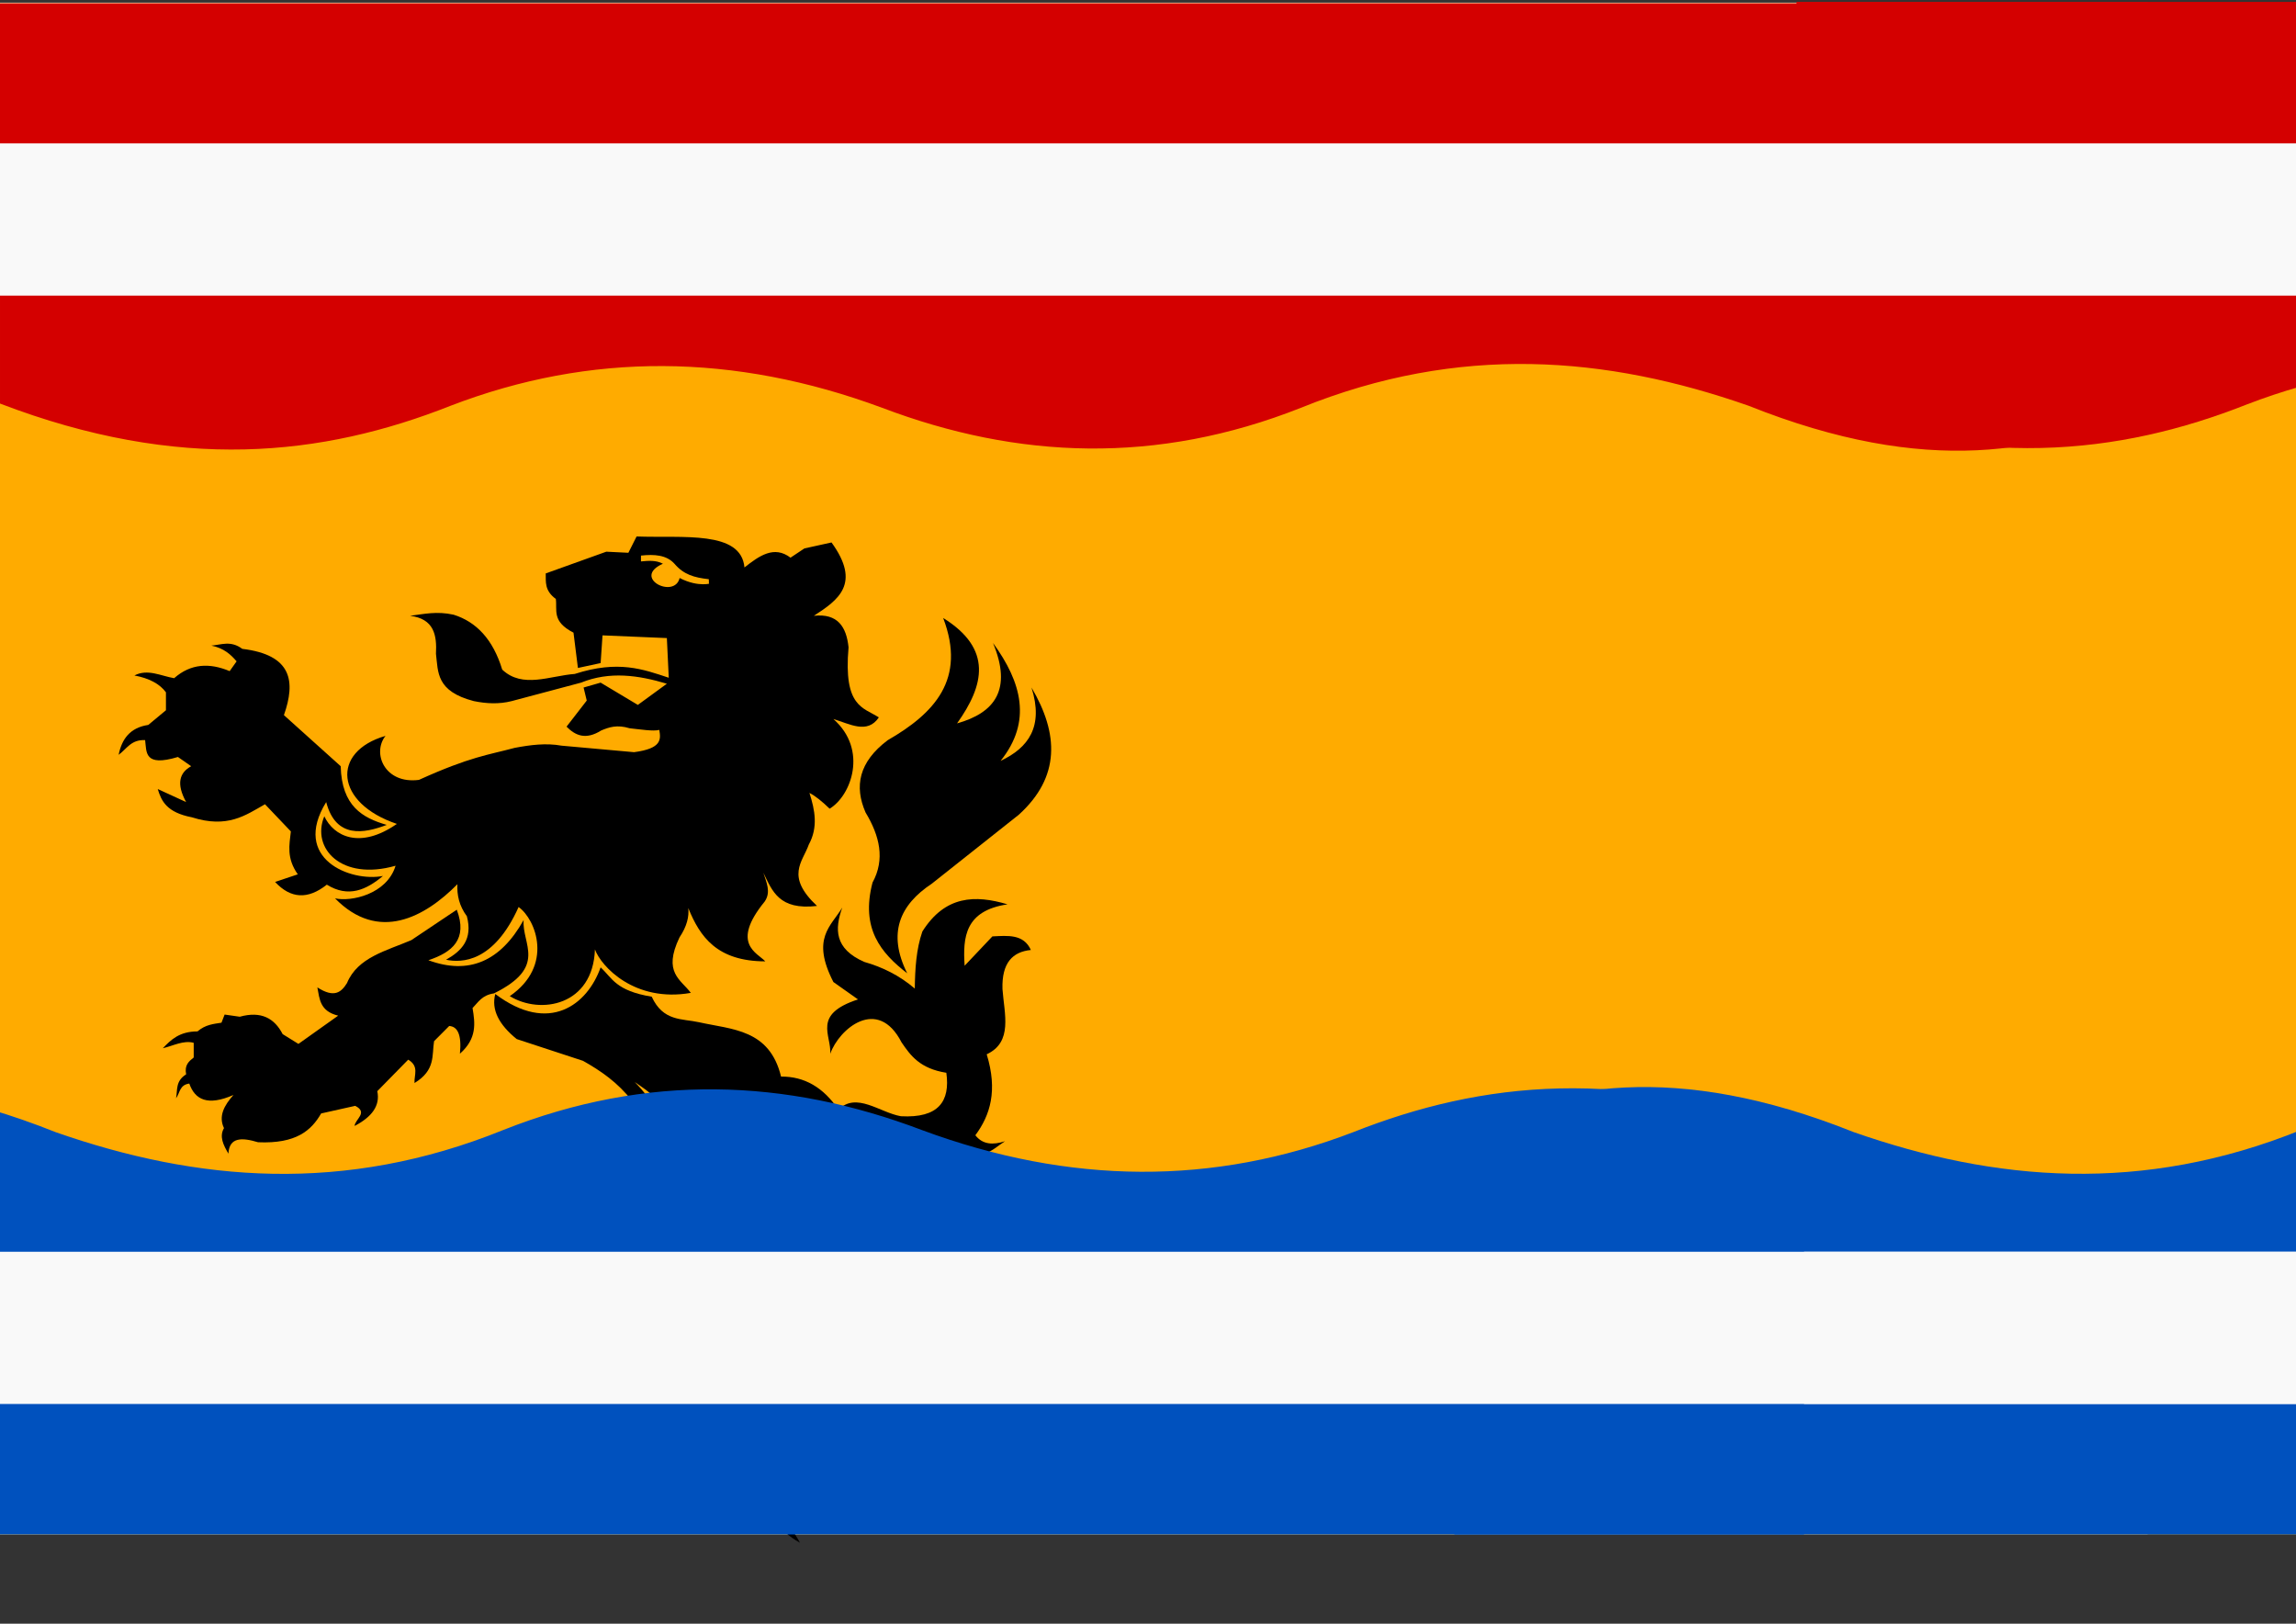<?xml version="1.0" encoding="UTF-8"?>
<svg width="297mm" height="210mm" version="1.1" xmlns="http://www.w3.org/2000/svg" xmlns:cc="http://creativecommons.org/ns#" xmlns:dc="http://purl.org/dc/elements/1.1/" xmlns:rdf="http://www.w3.org/1999/02/22-rdf-syntax-ns#" xmlns:xlink="http://www.w3.org/1999/xlink">
<rect width="100%" height="100%" fill="#333333" stroke="none"/>
<g>
<rect y="1.302" width="1050" height="748.79" fill="#f9f9f9" fill-rule="evenodd" stroke-width="0"/>
<g transform="translate(965.95 -743.12)">
<rect transform="scale(-1,1)" x="-796.16" y="744.76" width="1931.8" height="748.46" fill="#ffab00" fill-rule="evenodd" stroke-opacity="0"/>
<path d="m-862.61 1058.7c6.124 1.268 9.463 4.335 12.337 7.702l-3.393 4.781c-9.812-4.117-18.973-3.751-27.142 3.453-6.477-1.096-12.954-4.724-19.431-1.328 7.182 1.338 12.352 4.062 15.422 8.233v8.764l-8.636 7.171c-8.941 1.331-12.938 6.919-14.496 14.608 3.918-2.821 6.068-7.545 12.954-7.171 0.745 5.914-0.54 13.226 16.039 8.233l6.477 4.515c-5.821 3.194-7.33 8.674-2.467 17.529l-13.88-6.374c1.767 5.857 4.377 11.435 16.655 13.811 17.485 5.534 26.237-0.964 35.778-6.374l12.646 13.28c-0.723 6.595-2.222 13.022 3.393 20.981l-11.104 3.718c7.61 8.213 16.036 8.696 25.292 1.328 10.613 6.562 19.285 2.535 27.451-4.25-15.797 3.078-44.87-8.343-27.759-36.12 4.73 18.074 18.57 15.332 29.61 11.155-11.851-3.414-22.042-9.175-22.516-28.684l-27.759-24.965c5.742-16.34 4.143-29.434-20.357-32.402-5.647-4.206-10.229-1.989-15.113-1.593z" stroke-opacity="0"/>
<path d="m-742.63 1187.8-22.207 14.873c-12.18 5.212-26.272 8.411-31.46 20.982-2.712 4.359-6.106 7.544-14.496 2.125 1.094 5.593 1.168 11.626 10.178 13.811l-19.431 13.81-7.711-4.781c-3.986-7.685-10.418-11.421-20.974-8.499l-7.402-1.062-1.542 3.984c-3.907 0.609-7.814 0.909-11.72 4.249-8.835 0.013-12.957 4.07-16.964 8.233 5.038-1.153 10.076-4.032 15.113-2.656v7.171c-2.286 1.839-4.622 3.634-3.701 8.233-5.357 3.362-4.122 7.671-4.935 11.686 1.931-2.537 1.627-6.519 6.477-7.171 2.764 7.903 8.977 11.103 21.59 5.577-4.539 5.114-7.436 10.384-4.627 16.201-2.425 4.161-0.255 8.322 2.159 12.483 0.418-8.193 6.741-7.914 14.496-5.577 18.648 0.817 26.049-5.771 30.843-14.076l16.655-3.718c6.477 3.276-0.072 6.551-0.308 9.827 8.335-4.336 12.631-9.831 11.104-16.998l15.113-15.404c5.482 3.259 2.822 7.519 3.084 11.42 10.366-6.302 8.447-13.485 9.561-20.45l7.402-7.436c4.018 0.28 6.154 4.07 5.243 13.545 8.41-7.437 7.416-14.873 6.169-22.31 2.79-2.846 4.607-6.32 10.487-7.171 26.388-13.044 13.506-24.098 14.496-35.855-11.404 20.388-26.944 26.888-46.573 19.654 11.689-3.889 19.348-10.258 13.88-24.7z" stroke-opacity="0"/>
<path d="m-601.98 1020.5c-1.661-18.247-30.119-14.274-52.742-15.139l-4.01 7.968-10.795-0.531-29.61 10.624c0.097 4.161-0.683 8.322 4.935 12.483 0.754 5.489-2.092 10.978 8.636 16.467l2.159 17.263 11.104-2.39 0.925-13.545 31.46 1.328 0.925 19.388c-12.51-4.138-24.654-8.735-45.957-1.859-12.175 0.905-25.541 7.285-35.47-2.125-4.51-14.808-12.661-23.345-23.749-26.824-8.264-1.838-14.576-0.315-21.282 0.531 11.704 1.468 13.142 9.419 12.646 18.591 1.103 8.892-0.015 18.305 18.506 23.106 6.169 1.258 12.337 1.568 18.506 0l33.928-9.03c13.982-5.656 27.965-3.656 41.947 0.531l-14.188 10.358-18.198-10.889-8.328 2.39 1.542 6.374-9.87 12.748c4.311 4.38 9.385 6.624 16.964 1.859 3.784-1.563 7.677-2.97 13.879-1.062 5.33 0.551 11.471 1.569 14.496 0.797 0.764 4.563 1.364 9.094-12.337 10.889l-35.47-3.187c-7.608-1.375-15.216-0.362-22.824 1.062-12.945 3.491-21.633 4.233-46.882 15.67-16.681 2.156-23.051-13.023-16.347-21.513-26.776 7.761-24.654 32.864 5.552 43.026-18.026 12.553-30.847 6.132-35.47-3.718-6.473 15.614 8.338 31.736 34.853 24.169-4.288 14.051-21.887 17.72-29.61 15.936 21.217 21.664 43.874 9.26 59.836-6.905-0.265 5.223 0.791 10.446 4.627 15.67 2.981 11.304-2.561 16.963-10.178 21.247 7.644 1.644 23.36 1.258 35.47-25.762 8.44 5.984 17.305 28.722-4.318 43.557 15.01 9.21 40.696 4.647 41.639-22.841 2.975 8.301 19.426 26.089 46.882 21.247-4.887-6.569-13.81-9.868-5.552-27.09 3.724-5.567 4.695-10.187 4.318-14.342 5.688 14.042 14.058 25.985 37.629 26.028-3.812-4.163-17.158-8.573-0.308-29.215 3.243-4.692 0.849-9.384-0.617-14.076 4.328 8.776 7.554 18.397 26.217 16.201-15.557-14.596-7.042-21.418-4.01-30.012 4.601-8.411 3.027-16.821 0.308-25.231 2.853 1.439 6.195 4.141 9.87 7.702 10.535-6.304 18.89-28.779 1.851-43.822 7.974 2.358 16.567 7.561 22.207-0.797-7.636-4.98-17.362-4.976-14.805-34.261-1.057-10.007-5.256-16.684-16.964-15.404 11.903-7.713 23.276-15.675 8.636-35.854l-13.263 2.921-6.785 4.515c-8.032-6.111-15.29-0.905-22.516 4.781z" stroke-opacity="0"/>
<path d="m-577.62 1055.8c-5.012 24.704-1.141 49.563-40.405 70.116-0.836 2.874-2.841 5.497-0.617 9.03l7.711 3.718c-7.094 2.768-14.188 2.785-21.282-2.921-3.804-2.036-7.608-1.836-11.412-1.062-37.503 3.563-44.44-2.39-62.612-4.515 15.048 5.508 26.574 12.675 69.398 7.437 4.135 2.367 5.977 4.345 13.571 6.374 10.957 1.056 15.167-2.245 19.74-5.312l-9.561-3.453c-6.245-4.499-0.542-5.912 0.617-8.499 37.583-17.654 37.395-44.858 37.32-70.647l-2.467-0.266z" stroke-opacity="0"/>
<path d="m-652.57 1014.7v2.855c3.584-0.335 7.316-0.692 10.718 1.129-15.462 6.863 5.73 17.462 8.174 6.972 9.595 4.958 16.04 2.248 14.342 2.855l-0.077-2.257c-7.228-0.829-12.225-2.247-16.733-7.503-3.901-4.373-9.87-4.774-16.424-4.05h-7e-5z" fill="#ffab00" stroke-opacity="0"/>
<path d="m-723.81 1229c-2.038 7.715 1.836 15.037 10.487 22.044l32.386 10.624c8.671 4.867 17.018 10.573 24.058 19.654l-0.925 17.795c4.467 7.777 13.193 4.403 15.113 0.265 0.443-8.777-3.53-17.871-12.954-27.356 7.152 4.978 14.682 9.607 16.655 19.388v8.499c-1.308 10.666-21.35 9.33-22.824-0.266l0.308-17.795c-12.851 6.549-25.703 7.795-38.554 9.561-26.157 7.87-46.035 20.524-50.892 44.619-16.687 7.045-33.638 13.765-36.704 37.714-11.581 2.565-16.014-2.899-18.198-10.889-8.37 21.355 5.892 22.814 16.347 27.622l3.084 13.811c-0.191 4.338 0.849 8.676-4.01 13.014 10.269 4.329 16.225-0.999 22.516-5.577l-0.617 15.67-4.318 7.171c-4.318 5.012-8.636 2.026-12.954 0.266-13.321-4.145-17.701-0.041-25.908 0.531-3.27-10.37-11.966-12.796-23.441-11.155-6.131-2.569-10.762-1.694-15.73-1.594 4.977 1.24 6.688 2.479 8.019 3.718 0.992 1.417 2.995 2.833-0.308 4.249-4.286-0.013-8.823-1.318-12.337 2.656-6.273-1.867-12.13-1.054-17.581 2.39 4.094-0.276 8.126-0.283 11.412 2.921-2.463 5.463-1.234 10.472 4.935 14.873l-0.617 3.453c-5.159 1.661-6.983 5.117-8.945 8.499 2.627-2.711 6.536-2.662 10.795-1.859 4.221 5.963 11.695 4.924 19.123 3.984l0.617 4.515c-3.21 4.161-3.143 8.322-1.851 12.483 0.411-3.541 2.262-5.666 5.552-6.374 10.242 4.522 17.177-1.129 24.675-5.046 10.662 6.268 20.342 3.225 30.226 2.125 2.436 4.159 1.882 8.146-1.851 11.951 8.193-1.555 14.046-4.964 12.029-14.608 6.965-3.682 9.125-8.117 11.721-12.483-0.987-8.275 6.782-12.96 14.188-17.794 6.217 2.391 6.217 6.672 5.552 11.155 6.104-4.958 6.082-9.915 4.01-14.873 13.156-6.708 16.33-19.749 22.207-31.074 8.587 3.376 11.444 8.67 5.243 16.998 12.452-2.507 23.471-6.216 19.74-22.31 17.768 1.714 23-7.694 27.451-17.794-10.875 1.897-23.214 6.611-22.207-14.342 16.458-0.207 15.298-8.583 16.347-15.935-7.489 4.668-13.763 5.236-16.347-6.64 2.155-18.152 14.828-27.248 34.236-30.543-1.589 12.437-0.611 24.272 10.487 33.73 5.19 7.333 8.476 14.747 2.159 22.575-2.633 9.774-3.928 19.37 0.925 28.153 3.498 11.884 13.173 26.131-13.263 26.559 8.191 6.369 17.329 9.609 28.993 4.515 9.868-6.454 8.934-15.845 8.019-25.231-9.031-10.446-6.632-20.893-4.318-31.34 4.618-11.418-2.074-19.589-5.552-28.684 8.063 6.979 15.76 14.327 13.571 31.605-3.086 8.965-0.252 16.053 7.711 21.513 8.292 9.207 9.983 18.414 4.318 27.622 14.731-3.552 16.883-13.17 17.272-23.638-3.328-7.441-7.206-11.089-11.104-14.607-7.311-15.84-2.558-21.94-1.234-30.808 0.93 11.136 1.62 22.334 13.88 30.543 8.199 8.161 9.034 16.851 10.487 25.497 12.817-16.103 9.552-27.879 4.01-39.042 11.096 0.72 22.123 2.29 32.077 17.263-10.504 6.608-12.516 16.226-13.263 26.293-3.632 8.697-4.354 19.606-17.272 21.247l-17.272 6.374c-6.656-12.75-17.114-12.409-28.376-9.296-10.033 2.589-12.041 9.208-15.422 15.138-8.726 0.363-12.673 3.959-13.263 9.827 3.427-3.531 8.201-5.516 15.113-5.046-3.838 5.931-3.378 11.863 0.925 17.795 1.838 4.958 1.877 9.915 8.019 14.873-2.856-5.576-2.41-9.121-1.234-12.217 4.935-4.446 9.87-6.787 14.805-9.296-0.112 5.312 0.014 10.624 6.169 15.936 2.609 5.544 7.136 9.437 12.646 12.483-1.957-3.983-5.966-7.771-3.084-12.217 0.064-8.405 5.719-4.776 10.178-3.718 21.479 4.862 21.866-6.093 26.217-14.076 9.914-3.978 20.422-6.82 25.292-20.451 2.042-3.111 4.638-5.744 9.561-6.374 4.943 3.007 5.088 7.785 6.169 12.217 6.734-6.465 3.063-12.334 1.542-18.326 10.385-4.638 10.175-14.751 12.337-23.638 4.705 1.448 9.431 2.712 13.571 9.03 4.062-10.405-2.86-14.837-9.561-19.388 3.953-6.78 1.162-9.205 0.925-13.279 8.696-19.826-2.379-23.102-14.188-25.762-3.059-3.226 1.401-4.833 2.467-7.171-7.192 0.465-15.464-1.327-18.814 7.171-6.66-1.033-10.675 1.35-15.113 3.187-3.756-5.592-6.551-11.758-17.581-13.014l-0.617-8.764c11.628 6.047 19.131 0.849 27.451-2.125-9.553 3.034-14.745-1.859-19.123-8.233-0.776-5.92-4.741-9.553-8.945-13.014l-0.308-11.686c5.677-1.637 11.563-2.855 20.665 2.39 3.634 8.143 9.569 10.338 17.272 7.968-4.783-2.05-5.664-5.221-5.243-8.764 5.757-0.596 11.515-1.121 17.272-6.109 10.172 8.832 15.597 1.897 21.899-2.125-5.868 1.925-10.949 1.648-14.496-2.922 7.27-9.797 11.017-21.801 5.552-39.573 12.898-5.999 8.595-19.701 7.711-31.871-0.413-12.884 5.002-18.24 13.88-19.122-3.557-7.89-11.31-7.006-18.814-6.64l-13.571 14.342c-0.93-13.953 0.154-26.902 20.974-30.012-15.762-4.69-30.496-4.402-41.639 13.279-3.007 8.685-3.568 18.212-3.701 27.887-7.598-6.498-15.915-10.518-24.675-13.014-14.744-6.454-14.488-16.136-10.795-26.559-5.448 9.137-15.357 14.945-4.318 36.386l12.029 8.499c-22.54 7.34-12.93 17.38-13.571 26.559 4.285-12.161 23.178-28.238 34.853-5.578 4.396 6.458 8.97 12.824 21.899 14.873 1.964 13.996-3.842 22.256-22.207 21.247-10.281-1.771-21.8-12.07-30.535-3.187-7.322-10.906-16.675-16.313-28.067-16.201-5.637-23.214-23.917-22.934-40.096-26.559-8.322-1.843-17.536-0.31-23.133-12.483-17.702-2.946-19.23-9.057-24.983-14.342-6.431 18.214-25.131 32.889-51.508 13.014z" stroke-opacity="0"/>
<path d="m-522.41 1218.9c-12.831-9.948-22.831-21.805-16.964-44.354 6.239-11.42 3.486-22.841-3.393-34.261-5.598-12.764-3.328-24.682 10.795-35.323 22.813-13.146 38.589-29.754 27.142-59.758 24.31 15.111 20.069 32.895 6.785 51.524 18.411-5.155 27.075-16.483 17.581-39.307 14.024 19.211 19.176 38.422 3.701 57.633 13.632-6.401 21.154-16.748 15.113-35.855 13.388 22.662 14.117 43.729-6.169 62.148l-42.564 33.73c-15.691 10.389-21.798 24.239-12.029 43.822z" stroke-opacity="0"/>
<rect x="-254.93" y="1367.9" width="1050" height="125.32" fill="#0051be" fill-rule="evenodd" stroke-width="0"/>
<path d="m-254.93 1296.5c50.125-23.184 107.63-34.925 195.2 0 69.242 24.233 141.2 30.389 218.82-1.047 70.423-27.89 138.42-25.117 204.65 0 72.413 26.852 142.73 27.232 210.94 1.047 62.662-24.791 132.64-32.544 220.39 1.047v80.604c-78.863-23.938-154.07-31.663-220.39 0-66.537 24.424-136.03 29.198-210.94-2.094-70.315-27.217-138.53-26.519-204.65 2.094-66.302 20.613-135.87 30.912-218.82-1.047-56.07-17.095-110.61-37.099-195.2 0v-80.604z" fill="#0051be" stroke-opacity="0"/>
<rect x="-141.79" y="1355" width="936.86" height="74.404" fill="#f9f9f9" fill-rule="evenodd" stroke-width="0"/>
<rect transform="scale(-1)" x="-84.05" y="-870.07" width="1050" height="125.32" fill="#d40000" fill-rule="evenodd" stroke-width="0"/>
<path d="m84.05 941.43c-50.125 23.184-107.63 34.925-195.2 0-69.242-24.233-141.2-30.389-218.82 1.047-70.423 27.89-138.42 25.117-204.65 0-72.413-26.852-142.73-27.232-210.94-1.047-62.662 24.791-132.64 32.544-220.39-1.047v-80.604c78.863 23.938 154.07 31.663 220.39 0 66.537-24.424 136.03-29.198 210.94 2.094 70.315 27.217 138.53 26.519 204.65-2.094 66.302-20.613 135.87-30.912 218.82 1.047 56.07 17.095 110.61 37.099 195.2 0v80.604z" fill="#d40000" stroke-opacity="0"/>
<rect transform="scale(-1)" x="-962.37" y="-869.37" width="1050" height="125.32" fill="#d40000" fill-rule="evenodd" stroke-width="0"/>
<path d="m962.37 940.73c-50.125 23.184-107.63 34.925-195.2 0-69.242-24.233-141.2-30.389-218.82 1.047-70.424 27.89-138.42 25.117-204.65 0-72.413-26.852-142.73-27.232-210.94-1.047-62.662 24.791-132.64 32.544-220.39-1.047v-80.604c78.863 23.938 154.07 31.663 220.39 0 66.537-24.424 136.03-29.198 210.94 2.094 70.315 27.217 138.53 26.519 204.65-2.094 66.302-20.613 135.87-30.912 218.82 1.047 56.07 17.095 110.61 37.099 195.2 0v80.604z" fill="#d40000" stroke-opacity="0"/>
<rect transform="scale(-1)" x="-969.35" y="-887.62" width="1935.3" height="74.404" fill="#f9f9f9" fill-rule="evenodd" stroke-width="0"/>
</g>
<rect x="-168" y="624.78" width="1050" height="125.32" fill="#0051be" fill-rule="evenodd" stroke-width="0"/>
<path d="m-168 553.42c50.125-23.184 107.63-34.925 195.2 0 69.242 24.233 141.2 30.389 218.82-1.047 70.423-27.891 138.42-25.117 204.65 0 72.413 26.852 142.73 27.232 210.94 1.047 62.662-24.791 132.64-32.544 220.39 1.047v80.604c-78.863-23.938-154.07-31.663-220.39 0-66.537 24.424-136.03 29.198-210.94-2.094-70.315-27.217-138.53-26.519-204.65 2.094-66.302 20.613-135.87 30.912-218.82-1.047-56.07-17.095-110.61-37.099-195.2 0v-80.604z" fill="#0051be" stroke-opacity="0"/>
<rect x="-168" y="611.89" width="1431.8" height="74.404" fill="#f9f9f9" fill-rule="evenodd" stroke-width="0"/>
</g>
</svg>

